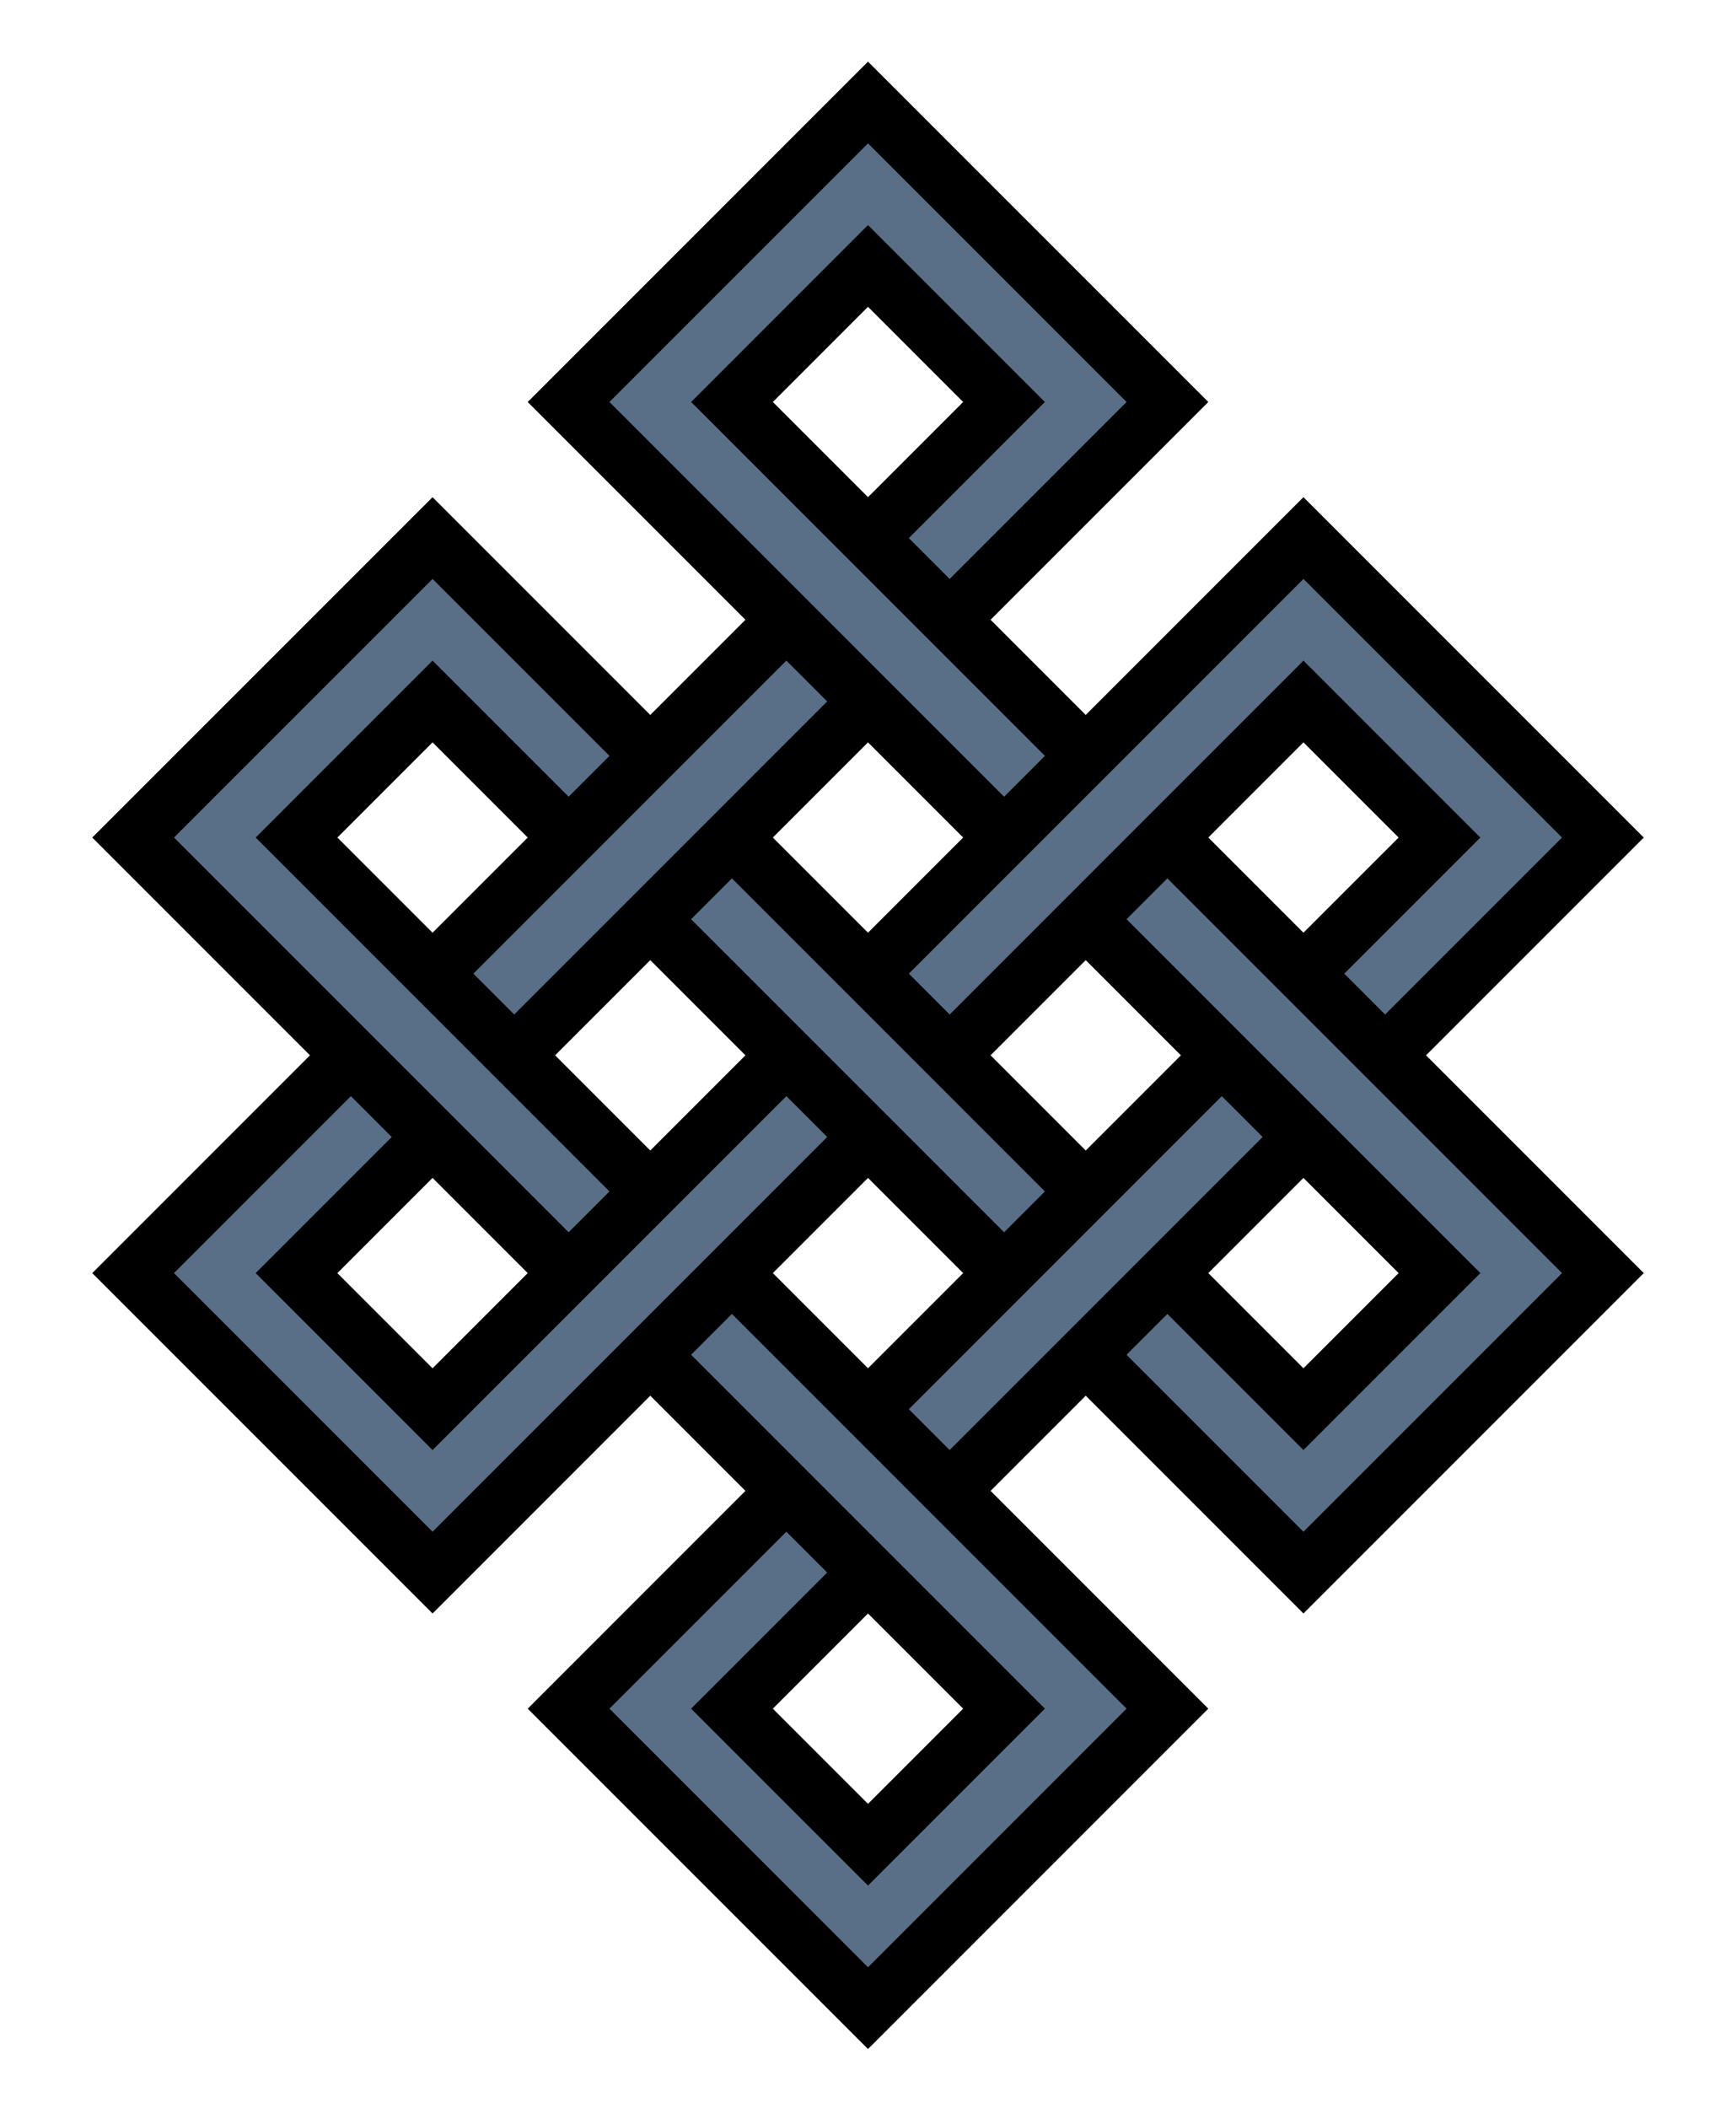 <?xml version="1.0" encoding="utf-8"?>
<!-- Generator: Adobe Illustrator 12.0.0, SVG Export Plug-In . SVG Version: 6.00 Build 51448)  -->
<!DOCTYPE svg PUBLIC "-//W3C//DTD SVG 1.1//EN" "http://www.w3.org/Graphics/SVG/1.1/DTD/svg11.dtd">
<svg  version="1.1" id="Layer_1" xmlns="http://www.w3.org/2000/svg" xmlns:xlink="http://www.w3.org/1999/xlink" width="631" height="766"
	 viewBox="-160.229 -227.73 631 766" overflow="visible" enable-background="new -160.229 -227.73 631 766" xml:space="preserve">
<g>
	<path fill="#596F87" d="M358.064,155.771l79.139-79.139L313.546-47.022l-79.137,79.138L199.786-2.507l79.139-79.138
		L155.271-205.299L31.618-81.646l79.139,79.138L76.132,32.116L-3.005-47.022L-126.66,76.632l79.138,79.138l-79.138,79.139
		L-3.005,358.563l79.139-79.14l34.623,34.623l-79.139,79.14L155.271,516.84l123.654-123.653l-79.139-79.14l34.623-34.623
		l79.137,79.14L437.2,234.909L358.064,155.771z M313.546,42.009l34.625,34.623l-34.625,34.623l-34.621-34.623L313.546,42.009z
		 M269.032,155.771l-34.623,34.623l-34.623-34.623l34.623-34.624L269.032,155.771z M120.648-81.646l34.623-34.623l34.623,34.623
		l-34.623,34.623L120.648-81.646z M155.271,42.009l34.623,34.623l-34.623,34.623l-34.623-34.623L155.271,42.009z M110.756,155.77
		l-34.623,34.624L41.509,155.77l34.624-34.623L110.756,155.77z M-37.629,76.632l34.624-34.623l34.623,34.623l-34.623,34.623
		L-37.629,76.632z M-3.005,269.531l-34.624-34.623l34.624-34.623l34.623,34.623L-3.005,269.531z M189.894,393.186l-34.623,34.621
		l-34.623-34.621l34.623-34.623L189.894,393.186z M155.271,269.531l-34.623-34.623l34.623-34.623l34.623,34.623L155.271,269.531z
		 M313.546,269.532l-34.621-34.624l34.621-34.623l34.625,34.623L313.546,269.532z"/>
	<path d="M199.786-2.507l34.623,34.624l79.139-79.139L437.202,76.632l-79.139,79.139l79.139,79.138L313.546,358.563l-79.137-79.14
		l-34.623,34.623l79.139,79.14L155.271,516.84L31.618,393.186l79.139-79.14l-34.623-34.623l-79.139,79.14L-126.66,234.908
		l79.138-79.139l-79.138-79.138L-3.005-47.022l79.139,79.139l34.623-34.624L31.618-81.646l123.653-123.653L278.925-81.646
		L199.786-2.507z M61.294-81.646l143.44,143.439l14.838-14.839L90.971-81.646l64.3-64.3l64.301,64.3l-49.461,49.462l14.838,14.838
		l64.299-64.3l-93.977-93.977L61.294-81.646z M155.271-116.269l-34.623,34.623l34.623,34.623l34.623-34.623L155.271-116.269z
		 M170.111,126.093l14.838,14.839l128.6-128.6l64.301,64.3l-49.461,49.462l14.838,14.838l64.301-64.3l-93.979-93.978
		L170.111,126.093z M-96.983,76.632L46.456,220.069l14.838-14.838l-128.6-128.601l64.3-64.3l49.461,49.461l14.838-14.839l-64.3-64.3
		L-96.983,76.632z M125.594,12.332L11.833,126.093l14.838,14.838L140.433,27.17L125.594,12.332z M278.925,76.632l34.621,34.623
		l34.625-34.623l-34.625-34.623L278.925,76.632z M-37.629,76.632l34.624,34.623l34.623-34.623L-3.005,42.009L-37.629,76.632z
		 M120.648,76.632l34.623,34.623l34.623-34.623l-34.623-34.623L120.648,76.632z M90.971,106.309l113.763,113.76l14.838-14.838
		L105.81,91.47L90.971,106.309z M249.247,106.309l128.602,128.6l-64.301,64.301l-49.461-49.462l-14.84,14.838l64.301,64.302
		l93.979-93.979L264.087,91.47L249.247,106.309z M41.509,155.77l34.624,34.624l34.623-34.624l-34.623-34.623L41.509,155.77z
		 M234.409,121.147l-34.623,34.624l34.623,34.623l34.623-34.623L234.409,121.147z M-96.983,234.908l93.978,93.977l143.438-143.437
		l-14.839-14.839l-128.6,128.6l-64.3-64.3l49.462-49.462l-14.838-14.838L-96.983,234.908z M170.111,284.369l14.838,14.839
		L298.71,185.446l-14.84-14.838L170.111,284.369z M-37.629,234.908l34.624,34.623l34.623-34.623l-34.623-34.623L-37.629,234.908z
		 M120.648,234.908l34.623,34.623l34.623-34.623l-34.623-34.623L120.648,234.908z M313.546,269.532l34.625-34.624l-34.625-34.623
		l-34.621,34.623L313.546,269.532z M90.971,264.585l128.601,128.602l-64.301,64.299l-64.3-64.299l49.462-49.463l-14.839-14.839
		l-64.3,64.302l93.977,93.978l93.977-93.978L105.81,249.747L90.971,264.585z M155.271,427.807l34.623-34.621l-34.623-34.623
		l-34.623,34.623L155.271,427.807z"/>
	<path d="M254.194,91.47"/>
</g>
</svg>
